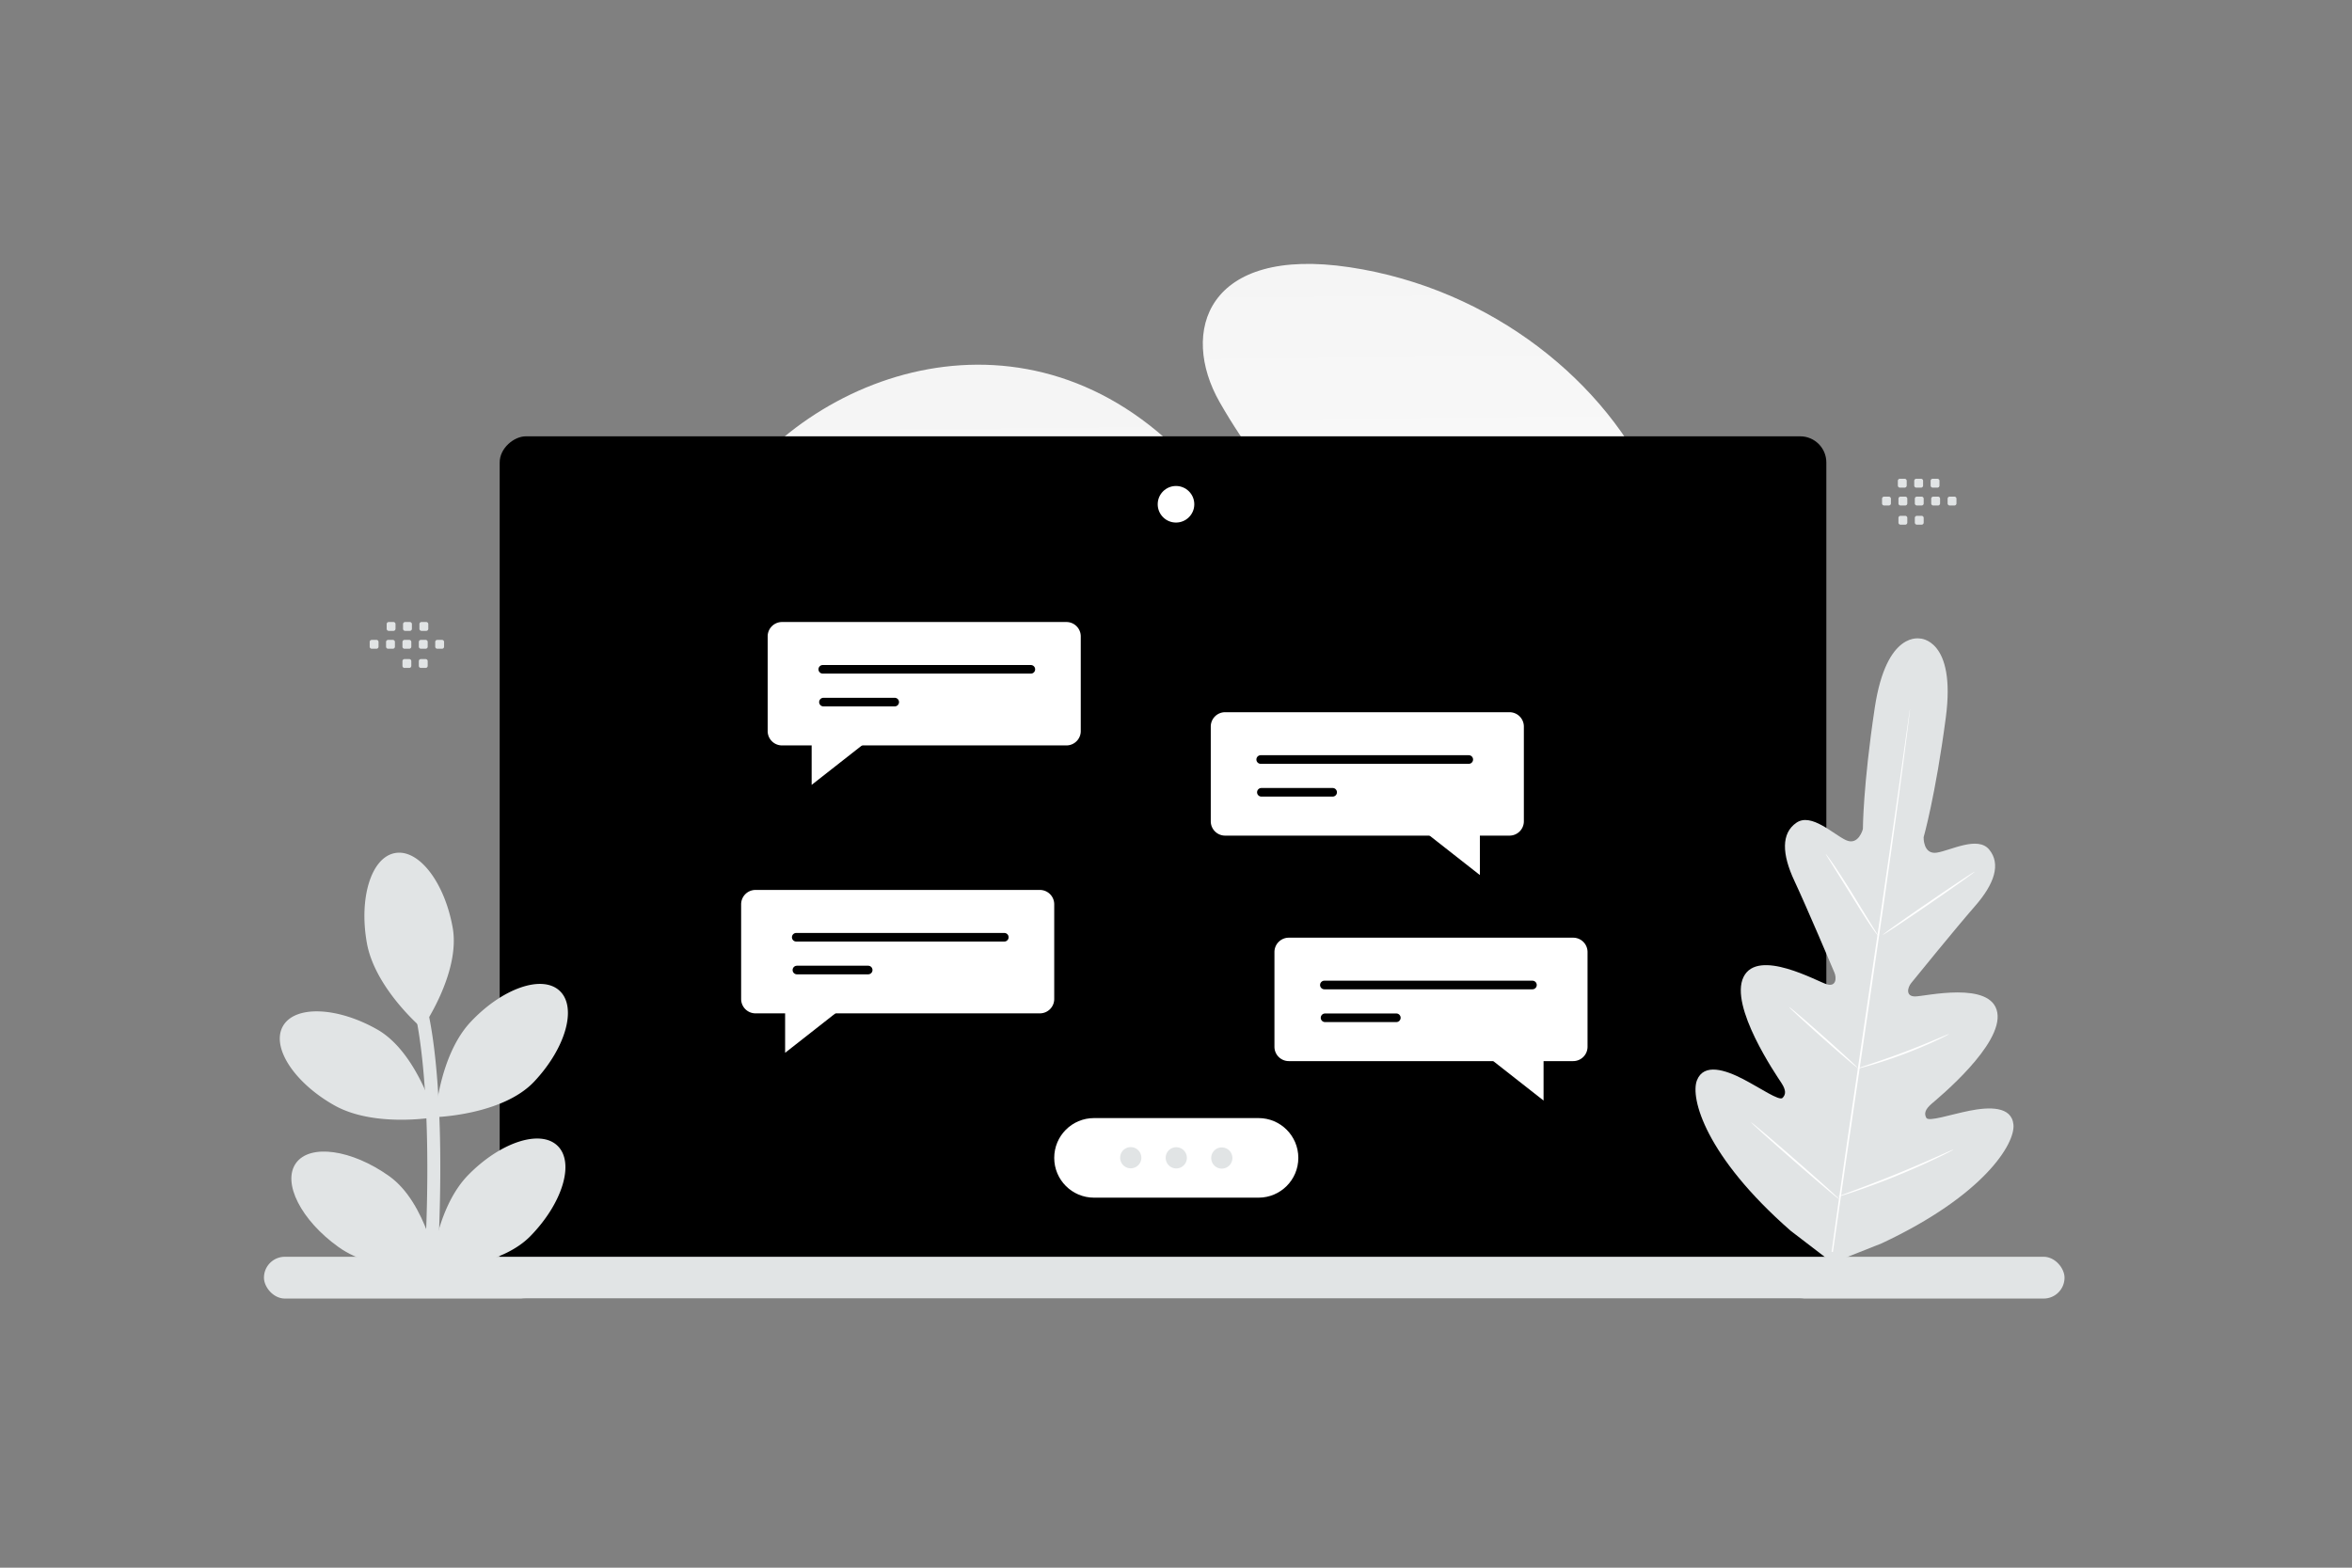 <svg width="900" height="600" viewBox="0 0 900 600" fill="none" xmlns="http://www.w3.org/2000/svg"><rect x="0" y="0" width="900" height="600" fill="#808080" stroke="none"/><path fill="transparent" d="M0 0h900v600H0z"/><path d="M282.581 184.916c40.208-50.314 125.651-71.365 182.771 4.06 48.451 63.974 69.559 67.634 106.385 79.805 24.316 8.041 64.106 18.935 40.92 81.161-30.346 81.444-180.472 103.443-262.556 73.042-78.497-29.068-140.493-146.765-67.52-238.068z" fill="url(#a)"/><path d="M466.75 154.003c18.876 33.015 54.624 75.535 114.141 92.784 59.518 17.24 70.118-18.068 52.177-59.112-17.94-41.045-61.964-77.181-116.588-85.392-54.624-8.21-65.223 24.623-49.73 51.72z" fill="url(#b)"/><rect x="698.852" y="166.994" width="329.969" height="507.644" rx="10" transform="rotate(90 698.852 166.994)" fill="#000"/><rect x="101" y="481" width="689" height="16" rx="8" fill="#E1E4E5"/><path d="M734.963 244.437s-13.075-3.509-17.583 26.466c-4.507 29.975-4.539 46.394-4.539 46.394s-1.656 6.518-6.517 4.236c-4.86-2.282-13.227-10.546-18.9-6.667-5.882 4.027-5.598 11.993-.805 22.244 4.793 10.252 14.468 33.077 15.336 35.151.856 2.026.679 5.501-2.881 4.474-3.56-1.027-26.397-14.017-31.907-2.817-5.523 11.204 12.527 37.559 14.442 40.474 1.915 2.915 1.753 4.497.498 5.798-1.255 1.301-8.524-3.791-15.166-7.225-6.642-3.434-14.954-6.238-17.595.492-2.642 6.73 3.237 29.06 35.877 57.619l15.989 12.244 18.807-7.451c39.271-18.396 51.111-38.226 50.434-45.423-.676-7.196-9.435-6.804-16.774-5.346-7.339 1.458-15.732 4.333-16.577 2.734-.846-1.598-.572-3.157 2.077-5.431s27.29-22.589 25.088-34.89c-2.198-12.29-27.739-6.137-31.444-6.148-3.701.002-2.9-3.381-1.521-5.093 1.409-1.746 17.04-21.002 24.48-29.526 7.443-8.512 9.92-16.097 5.384-21.594-4.368-5.308-14.706.33-20.006 1.176-5.3.847-5.083-5.885-5.083-5.885s4.529-15.786 8.495-45.838c3.966-30.051-9.9-30.233-9.9-30.233" fill="#E1E4E5"/><path d="M700.879 479.108c2.991-22.061 7.387-52.501 12.368-86.11 4.972-33.593 9.438-64.013 12.564-86.058 1.55-10.999 2.799-19.91 3.669-26.1.431-3.062.769-5.447 1.004-7.1.115-.787.212-1.399.274-1.846.073-.41.118-.631.118-.631s-.009.211-.05.639c-.051.444-.12 1.062-.207 1.854-.208 1.659-.506 4.046-.882 7.119-.77 6.176-1.948 15.108-3.451 26.134-2.992 22.061-7.391 52.489-12.36 86.094-4.968 33.605-9.447 64.029-12.561 86.07" fill="#fff"/><path d="M698.667 326.909c.045-.025.36.373.929 1.133.565.748 1.344 1.855 2.287 3.232 1.888 2.766 4.399 6.642 7.09 10.991 2.619 4.278 4.999 8.15 6.83 11.14.822 1.318 1.513 2.436 2.087 3.364.499.792.751 1.246.706 1.271-.046.025-.373-.37-.938-1.118a92.687 92.687 0 0 1-2.266-3.251c-1.867-2.784-4.324-6.701-6.999-11.041l-6.906-11.081c-.822-1.317-1.525-2.432-2.1-3.36-.502-.804-.754-1.258-.72-1.28zm21.791 30.88c-.107-.154 7.664-5.691 17.365-12.344 9.698-6.665 17.656-11.939 17.763-11.785.106.154-7.668 5.678-17.366 12.344-9.709 6.668-17.656 11.939-17.762 11.785zm-9.961 51.262c-.013-.049.485-.234 1.377-.552 1.042-.344 2.324-.766 3.83-1.273 3.231-1.075 7.701-2.586 12.566-4.423 4.868-1.826 9.22-3.631 12.371-4.958 1.465-.614 2.705-1.142 3.724-1.571.88-.366 1.381-.539 1.403-.506.025.045-.441.301-1.286.748a92.809 92.809 0 0 1-3.644 1.772 177.223 177.223 0 0 1-12.319 5.152 184.324 184.324 0 0 1-12.667 4.241c-1.644.48-2.982.838-3.897 1.07-.928.236-1.445.349-1.458.3zm-25.851-23.601c.03-.034.42.253 1.116.809.685.56 1.661 1.38 2.86 2.401a674.54 674.54 0 0 1 9.277 8.112 705.27 705.27 0 0 1 9.149 8.263c1.16 1.07 2.085 1.944 2.721 2.568.633.613.966.98.936 1.014-.029.034-.419-.253-1.116-.809-.684-.56-1.66-1.38-2.859-2.402a673.554 673.554 0 0 1-9.277-8.111c-3.594-3.195-6.828-6.121-9.137-8.266a129.25 129.25 0 0 1-2.721-2.569c-.646-.609-.991-.973-.949-1.01zm-14.542 44.135c.03-.035.534.339 1.416 1.054.973.808 2.212 1.832 3.677 3.068 3.086 2.615 7.319 6.251 11.965 10.311 4.647 4.06 8.832 7.762 11.837 10.463 1.414 1.289 2.605 2.378 3.539 3.236.819.771 1.267 1.224 1.237 1.258-.03.035-.534-.339-1.417-1.054-.972-.808-2.211-1.832-3.677-3.068a1079.608 1079.608 0 0 1-11.965-10.311c-4.646-4.06-8.831-7.762-11.836-10.463a1056.33 1056.33 0 0 1-3.539-3.236c-.832-.767-1.267-1.224-1.237-1.258zm33.057 28.46c-.013-.048.608-.306 1.731-.737 1.257-.467 2.868-1.069 4.802-1.782 4.051-1.516 9.654-3.617 15.763-6.114a514.009 514.009 0 0 0 15.555-6.645 749.753 749.753 0 0 0 4.684-2.076c1.109-.48 1.731-.738 1.756-.692.026.045-.564.373-1.639.934-1.075.562-2.65 1.349-4.604 2.277a288.692 288.692 0 0 1-15.491 6.836 291.884 291.884 0 0 1-15.864 5.932 171.858 171.858 0 0 1-4.881 1.582c-1.146.346-1.791.518-1.812.485z" fill="#fff"/><path d="M140.381 360.898c3.099 17.387 21.144 32.678 21.144 32.678s14.794-21.154 11.695-38.541c-3.11-17.39-12.965-30.173-22.036-28.549-9.069 1.612-13.901 17.024-10.803 34.412zm39.732 30.203c-12.095 12.863-13.586 36.464-13.586 36.464s25.794-.745 37.893-13.621c12.098-12.875 16.463-28.413 9.742-34.72-6.708-6.304-21.953-.987-34.049 11.877zm-14.454 89.078c-.545 3.017-.76 5.131-.816 5.668-.004.062-.017.109-.011.136l-.003.011s.011.003.015-.008l.085.01c.279-.013 1.115-.04 2.378-.116 6.757-.436 25.648-2.542 35.665-12.8 12.336-12.636 16.984-28.11 10.395-34.533-6.586-6.434-21.929-1.407-34.265 11.229-5.521 5.663-8.965 13.502-11.067 20.458a85.133 85.133 0 0 0-2.376 9.945zm-37.791-57.173c15.369 8.7 38.655 4.571 38.655 4.571s-6.849-24.894-22.217-33.593c-15.368-8.7-31.499-9.257-36.043-1.248-4.546 8.02 4.237 21.571 19.605 30.27z" fill="#E1E4E5"/><path d="M129.594 477.326c14.374 10.253 37.961 8.565 37.961 8.565s-4.221-25.471-18.596-35.724c-14.374-10.254-30.368-12.493-35.718-4.989-5.349 7.504 1.967 21.891 16.353 32.148z" fill="#E1E4E5"/><path d="M158.481 386.434c.084.248 6.889 24.277 4.549 85.383a748.135 748.135 0 0 1-.671 14.03l.296.016 2.178.119.003-.011.012.003.085.01c.279-.013 1.115-.04 2.378-.116.313-5.477.553-10.684.728-15.646 2.213-60.726-4.51-84.168-4.808-85.214l-4.75 1.426z" fill="#E1E4E5"/><path d="M403.403 443.152c0 8.403 6.803 15.229 15.226 15.229h62.955c8.401 0 15.226-6.804 15.226-15.229 0-8.402-6.803-15.229-15.226-15.229h-62.955c-8.423 0-15.226 6.804-15.226 15.229z" fill="#fff"/><path d="M463.475 443.198c0 2.237 1.803 4.064 4.041 4.064 2.238 0 4.064-1.804 4.064-4.041 0-2.238-1.804-4.065-4.041-4.065a4.025 4.025 0 0 0-4.064 4.042zm-17.422-.069c0 2.238 1.804 4.064 4.041 4.064 2.238 0 4.064-1.803 4.064-4.041 0-2.238-1.803-4.064-4.041-4.064-2.238-.023-4.064 1.804-4.064 4.041zm-17.42-.045c0 2.237 1.804 4.064 4.041 4.064 2.238 0 4.064-1.804 4.064-4.042 0-2.237-1.803-4.064-4.041-4.064a4.024 4.024 0 0 0-4.064 4.042z" fill="#E1E4E5"/><path d="M493.169 406.117h108.81a5.492 5.492 0 0 0 5.497-5.498V364.38a5.492 5.492 0 0 0-5.497-5.497h-108.81a5.492 5.492 0 0 0-5.497 5.497v36.255a5.489 5.489 0 0 0 5.497 5.482z" fill="#fff"/><path d="M586.394 376.987h-79.619m27.533 12.546h-27.272" stroke="#000" stroke-width="3.299" stroke-miterlimit="10" stroke-linecap="round" stroke-linejoin="round"/><path d="M590.647 399.836v21.375l-27.241-21.375h27.241zm-121.845-80.019h108.809a5.491 5.491 0 0 0 5.498-5.497v-36.239a5.492 5.492 0 0 0-5.498-5.497H468.802a5.492 5.492 0 0 0-5.497 5.497v36.254a5.488 5.488 0 0 0 5.497 5.482z" fill="#fff"/><path d="M562.027 290.688h-79.619m27.532 12.545h-27.271" stroke="#000" stroke-width="3.299" stroke-miterlimit="10" stroke-linecap="round" stroke-linejoin="round"/><path d="M566.28 313.537v21.375l-27.241-21.375h27.241zm-168.374 74.305H289.097a5.492 5.492 0 0 1-5.498-5.498v-36.239a5.492 5.492 0 0 1 5.498-5.497h108.809a5.492 5.492 0 0 1 5.497 5.497v36.255a5.489 5.489 0 0 1-5.497 5.482z" fill="#fff"/><path d="M384.3 358.712h-79.618m27.532 12.546h-27.272" stroke="#000" stroke-width="3.299" stroke-miterlimit="10" stroke-linecap="round" stroke-linejoin="round"/><path d="M300.428 381.561v21.375l27.241-21.375h-27.241zm107.63-96.263H299.249a5.492 5.492 0 0 1-5.497-5.498v-36.239a5.492 5.492 0 0 1 5.497-5.497h108.809a5.492 5.492 0 0 1 5.498 5.497v36.255c0 3.025-2.457 5.482-5.498 5.482z" fill="#fff"/><path d="M394.452 256.168h-79.618m27.532 12.545h-27.271" stroke="#000" stroke-width="3.299" stroke-miterlimit="10" stroke-linecap="round" stroke-linejoin="round"/><path d="M310.582 279.017v21.375l27.24-21.375h-27.24z" fill="#fff"/><circle cx="450" cy="193" r="7" fill="#fff"/><path fill-rule="evenodd" clip-rule="evenodd" d="M142.248 248.291h1.808a.79.79 0 0 0 .79-.789v-1.808a.79.79 0 0 0-.79-.79h-1.808a.793.793 0 0 0-.789.79v1.808a.787.787 0 0 0 .789.789zm6.269 0h1.808c.434 0 .79-.356.79-.789v-1.808a.79.79 0 0 0-.79-.79h-1.808a.793.793 0 0 0-.789.79v1.808c0 .433.356.789.789.789zm6.274 0h1.808c.434 0 .79-.356.79-.789v-1.808a.79.79 0 0 0-.79-.79h-1.808a.793.793 0 0 0-.789.79v1.808a.787.787 0 0 0 .789.789zm6.271 0h1.808a.793.793 0 0 0 .789-.789v-1.808a.79.79 0 0 0-.789-.79h-1.808a.793.793 0 0 0-.793.79v1.808a.797.797 0 0 0 .793.789zm6.269 0h1.808a.793.793 0 0 0 .793-.789v-1.808a.791.791 0 0 0-.793-.79h-1.808a.792.792 0 0 0-.789.79v1.808c0 .433.355.789.789.789zm-18.584-6.836h1.808c.434 0 .79-.356.79-.79v-1.812a.793.793 0 0 0-.79-.789h-1.808a.79.79 0 0 0-.789.789v1.809a.788.788 0 0 0 .789.793zm6.27 0h1.808c.434 0 .79-.356.79-.79v-1.812a.793.793 0 0 0-.79-.789h-1.808a.793.793 0 0 0-.789.789v1.809a.788.788 0 0 0 .789.793zm6.27 0h1.808a.794.794 0 0 0 .793-.79v-1.812a.793.793 0 0 0-.793-.789h-1.808a.792.792 0 0 0-.789.789v1.809c0 .437.355.793.789.793zm-6.496 14.181h1.808c.434 0 .79-.356.79-.789v-1.809a.79.79 0 0 0-.79-.789h-1.808a.793.793 0 0 0-.789.789v1.809a.787.787 0 0 0 .789.789zm6.271 0h1.808a.793.793 0 0 0 .789-.789v-1.809a.79.79 0 0 0-.789-.789h-1.808a.793.793 0 0 0-.793.789v1.809a.797.797 0 0 0 .793.789zm586.795-62.171h-1.808a.79.79 0 0 1-.789-.789v-1.808a.79.79 0 0 1 .789-.789h1.808c.434 0 .79.355.79.789v1.808a.788.788 0 0 1-.79.789zm-6.269 0h-1.808a.792.792 0 0 1-.79-.789v-1.808a.79.79 0 0 1 .79-.789h1.808c.433 0 .789.355.789.789v1.808a.792.792 0 0 1-.789.789zm-6.275 0h-1.808a.792.792 0 0 1-.789-.789v-1.808a.79.79 0 0 1 .789-.789h1.808c.434 0 .79.355.79.789v1.808a.788.788 0 0 1-.79.789zm-6.269 0h-1.808a.792.792 0 0 1-.79-.789v-1.808a.79.79 0 0 1 .79-.789h1.808c.437 0 .793.355.793.789v1.808a.798.798 0 0 1-.793.789zm-6.27 0h-1.808a.793.793 0 0 1-.793-.789v-1.808a.79.79 0 0 1 .793-.789h1.808c.434 0 .789.355.789.789v1.808a.791.791 0 0 1-.789.789zm18.584-6.836h-1.808a.792.792 0 0 1-.789-.789v-1.812c0-.434.355-.79.789-.79h1.808a.79.79 0 0 1 .79.79v1.808a.79.79 0 0 1-.79.793zm-6.27 0h-1.808a.793.793 0 0 1-.79-.789v-1.812c0-.434.356-.79.79-.79h1.808c.433 0 .789.356.789.79v1.808a.788.788 0 0 1-.789.793zm-6.27 0h-1.808a.793.793 0 0 1-.793-.789v-1.812c0-.434.356-.79.793-.79h1.808c.434 0 .789.356.789.79v1.808a.793.793 0 0 1-.789.793zm6.495 14.181h-1.808a.793.793 0 0 1-.789-.789v-1.808a.79.79 0 0 1 .789-.79h1.808c.434 0 .79.356.79.79v1.808a.788.788 0 0 1-.79.789zm-6.269 0h-1.808a.793.793 0 0 1-.79-.789v-1.808a.79.79 0 0 1 .79-.79h1.808c.437 0 .793.356.793.79v1.808a.799.799 0 0 1-.793.789z" fill="#E1E4E5"/><defs><linearGradient id="a" x1="442.757" y1="602.26" x2="435.423" y2="-182.959" gradientUnits="userSpaceOnUse"><stop stop-color="#fff"/><stop offset="1" stop-color="#EEE"/></linearGradient><linearGradient id="b" x1="554.474" y1="335.509" x2="550.621" y2="-62.477" gradientUnits="userSpaceOnUse"><stop stop-color="#fff"/><stop offset="1" stop-color="#EEE"/></linearGradient></defs></svg>